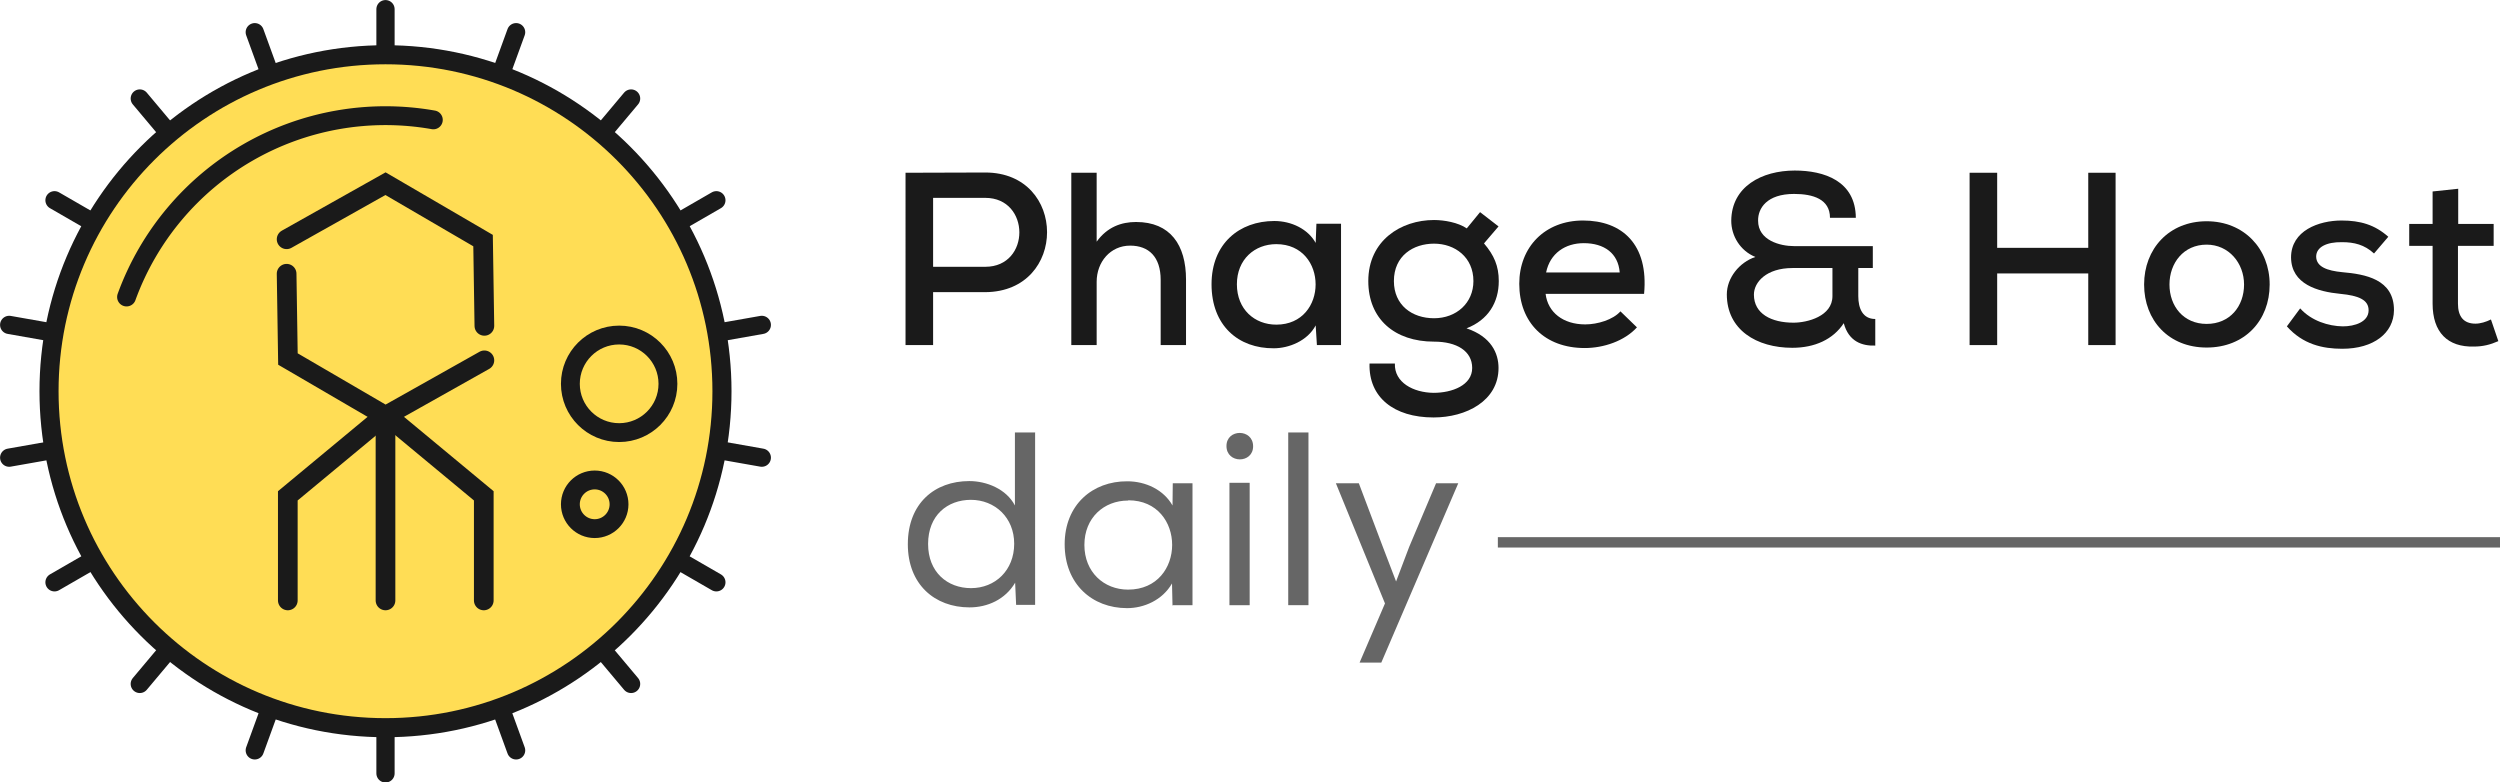 <?xml version="1.0" encoding="UTF-8" standalone="no"?>
<!-- Created with Inkscape (http://www.inkscape.org/) -->

<svg
   width="20.96mm"
   height="6.56mm"
   viewBox="0 0 20.96 6.56"
   version="1.1"
   id="svg1296"
   xmlns="http://www.w3.org/2000/svg"
   xmlns:svg="http://www.w3.org/2000/svg">
  <defs
     id="defs1293">
    <rect
       x="31.699"
       y="-2.655"
       width="88.022"
       height="40.515"
       id="rect7407" />
    <rect
       x="470.145"
       y="629.406"
       width="227.656"
       height="71.801"
       id="rect3737" />
    <rect
       x="470.145"
       y="629.406"
       width="227.656"
       height="71.801"
       id="rect5547" />
    <rect
       x="470.145"
       y="629.406"
       width="227.656"
       height="71.801"
       id="rect19171" />
    <rect
       x="470.145"
       y="629.406"
       width="227.656"
       height="71.801"
       id="rect1149" />
    <rect
       x="31.699"
       y="-2.655"
       width="45.441"
       height="43.723"
       id="rect8335" />
    <rect
       x="31.699"
       y="-2.655"
       width="45.441"
       height="43.723"
       id="rect8989" />
    <rect
       x="31.699"
       y="-2.655"
       width="45.441"
       height="43.723"
       id="rect38359" />
    <rect
       x="31.699"
       y="-2.655"
       width="88.022"
       height="40.515"
       id="rect62084" />
    <rect
       x="31.699"
       y="-2.655"
       width="45.441"
       height="43.723"
       id="rect62086" />
  </defs>
  <g
     id="g1055">
    <g
       aria-label="Phage &amp; Host"
       transform="matrix(0.258,0,0,0.258,-0.768,1.695)"
       id="text7405"
       style="font-size:8px;line-height:1.25;white-space:pre;shape-inside:url(#rect7407);fill:#1a1a1a">
      <path
         d="m 33.299,-0.14 h 1.696 c 1.472,0 1.48,2.24 0,2.24 h -1.696 z m 1.696,3.064 c 2.68,-0.016 2.672,-3.888 0,-3.888 -0.856,0 -1.736,0.008 -2.592,0.008 V 4.644 h 0.896 v -1.72 z"
         style="font-family:'Nexa Bold';-inkscape-font-specification:'Nexa Bold, Normal'"
         id="path969" />
      <path
         d="M 37.79,-0.956 V 4.644 h 0.824 v -2.056 c 0,-0.648 0.448,-1.176 1.088,-1.176 0.608,0 0.992,0.368 0.992,1.112 v 2.12 h 0.824 v -2.128 c 0,-1.128 -0.512,-1.872 -1.624,-1.872 -0.472,0 -0.936,0.16 -1.28,0.64 v -2.24 z"
         style="font-family:'Nexa Bold';-inkscape-font-specification:'Nexa Bold, Normal'"
         id="path971" />
      <path
         d="m 45.731,1.324 c -0.248,-0.448 -0.784,-0.712 -1.344,-0.712 -1.136,0 -2.04,0.736 -2.04,2.056 0,1.344 0.872,2.088 2.024,2.08 0.488,0 1.096,-0.24 1.36,-0.744 l 0.04,0.64 h 0.784 c 0,-1.312 0,-2.632 0,-3.944 h -0.8 z m -1.28,0.04 c 1.704,0 1.704,2.616 0,2.616 -0.704,0 -1.28,-0.496 -1.28,-1.312 0,-0.808 0.576,-1.304 1.28,-1.304 z"
         style="font-family:'Nexa Bold';-inkscape-font-specification:'Nexa Bold, Normal'"
         id="path973" />
      <path
         d="m 50.641,0.852 c -0.28,-0.192 -0.736,-0.272 -1.064,-0.272 -1.072,0 -2.136,0.664 -2.136,1.984 0,1.232 0.856,1.968 2.136,1.968 0.736,0 1.24,0.304 1.24,0.856 0,0.56 -0.648,0.808 -1.256,0.808 -0.656,-0.008 -1.28,-0.336 -1.256,-0.952 h -0.824 c -0.032,1.096 0.792,1.752 2.08,1.752 1.056,0 2.112,-0.536 2.112,-1.608 0,-0.472 -0.232,-1.016 -1.04,-1.288 0.704,-0.272 1.048,-0.84 1.048,-1.536 0,-0.488 -0.152,-0.84 -0.48,-1.224 l 0.472,-0.552 -0.6,-0.464 z m -1.064,0.496 c 0.68,0 1.28,0.44 1.28,1.216 0,0.712 -0.552,1.208 -1.28,1.208 -0.712,0 -1.304,-0.424 -1.304,-1.208 0,-0.824 0.632,-1.216 1.304,-1.216 z"
         style="font-family:'Nexa Bold';-inkscape-font-specification:'Nexa Bold, Normal'"
         id="path975" />
      <path
         d="m 56.403,2.98 c 0.152,-1.608 -0.712,-2.384 -1.984,-2.384 -1.232,0 -2.072,0.856 -2.072,2.056 0,1.264 0.832,2.088 2.128,2.088 0.608,0 1.288,-0.224 1.696,-0.672 l -0.536,-0.52 c -0.24,0.272 -0.744,0.424 -1.144,0.424 -0.72,0 -1.216,-0.392 -1.288,-0.992 z m -3.184,-0.696 c 0.128,-0.624 0.624,-0.952 1.224,-0.952 0.664,0 1.12,0.328 1.168,0.952 z"
         style="font-family:'Nexa Bold';-inkscape-font-specification:'Nexa Bold, Normal'"
         id="path977" />
      <path
         d="m 61.228,2.14 c 0.432,0 0.864,0 1.296,0 v 0.912 c 0,0.656 -0.816,0.864 -1.264,0.864 -0.72,0 -1.288,-0.288 -1.288,-0.912 0,-0.4 0.4,-0.864 1.256,-0.864 z m 2.136,0 h 0.472 v -0.712 c -0.856,0 -1.696,0 -2.56,0 -0.448,0 -1.168,-0.184 -1.168,-0.824 -0.008,-0.408 0.288,-0.872 1.168,-0.872 0.616,0 1.168,0.168 1.168,0.776 h 0.84 c -0.008,-1.2 -1.032,-1.536 -1.984,-1.536 -1.072,0 -2.056,0.52 -2.064,1.632 0,0.488 0.288,0.976 0.784,1.176 -0.528,0.176 -0.928,0.688 -0.928,1.216 0,1.152 0.968,1.736 2.128,1.736 0.728,0 1.328,-0.272 1.672,-0.8 0.16,0.6 0.6,0.744 1.024,0.728 v -0.864 c -0.408,0 -0.552,-0.344 -0.552,-0.744 z"
         style="font-family:'Nexa Bold';-inkscape-font-specification:'Nexa Bold, Normal'"
         id="path979" />
      <path
         d="m 71.725,4.644 v -5.6 h -0.888 V 1.484 h -2.96 v -2.44 h -0.896 V 4.644 h 0.896 v -2.328 h 2.96 v 2.328 z"
         style="font-family:'Nexa Bold';-inkscape-font-specification:'Nexa Bold, Normal'"
         id="path981" />
      <path
         d="m 74.684,0.62 c -1.224,0 -2.032,0.896 -2.032,2.056 0,1.168 0.8,2.048 2.032,2.048 1.24,0 2.048,-0.88 2.048,-2.048 0,-1.16 -0.832,-2.056 -2.048,-2.056 z m 0,0.76 c 0.72,0 1.216,0.6 1.216,1.296 0,0.704 -0.456,1.28 -1.216,1.28 -0.752,0 -1.208,-0.576 -1.208,-1.28 0,-0.696 0.456,-1.296 1.208,-1.296 z"
         style="font-family:'Nexa Bold';-inkscape-font-specification:'Nexa Bold, Normal'"
         id="path983" />
      <path
         d="m 80.587,1.124 c -0.44,-0.392 -0.912,-0.528 -1.52,-0.528 -0.736,0 -1.64,0.328 -1.64,1.2 0.008,0.872 0.864,1.112 1.608,1.184 0.584,0.056 0.92,0.192 0.912,0.544 -0.008,0.368 -0.448,0.512 -0.84,0.512 -0.464,-0.008 -1.016,-0.176 -1.384,-0.584 l -0.432,0.584 c 0.52,0.584 1.16,0.728 1.8,0.728 1.024,0 1.672,-0.512 1.68,-1.248 0.008,-1.016 -0.944,-1.176 -1.672,-1.24 -0.504,-0.048 -0.848,-0.176 -0.856,-0.504 0,-0.312 0.336,-0.48 0.84,-0.472 0.392,0 0.728,0.08 1.04,0.368 z"
         style="font-family:'Nexa Bold';-inkscape-font-specification:'Nexa Bold, Normal'"
         id="path985" />
      <path
         d="m 82.027,-0.348 v 1.056 h -0.76 V 1.42 h 0.76 v 1.88 c 0,0.928 0.488,1.416 1.344,1.392 0.28,0 0.52,-0.056 0.792,-0.176 l -0.24,-0.704 c -0.16,0.08 -0.344,0.136 -0.504,0.136 -0.384,0 -0.568,-0.232 -0.568,-0.648 v -1.88 h 1.16 V 0.708 h -1.152 v -1.144 z"
         style="font-family:'Nexa Bold';-inkscape-font-specification:'Nexa Bold, Normal'"
         id="path987" />
    </g>
    <g
       aria-label="daily"
       transform="matrix(0.265,0,0,0.265,-0.882,3.89)"
       id="text8987"
       style="font-size:7.805px;line-height:1.25;white-space:pre;shape-inside:url(#rect8989);fill:#666666">
      <path
         d="M 36.07,-0.997 H 35.438 V 1.313 C 35.165,0.79 34.54,0.541 33.994,0.541 c -1.093,0 -1.944,0.702 -1.944,1.998 0,1.272 0.851,1.998 1.951,1.998 0.57,0 1.132,-0.25 1.444,-0.781 l 0.031,0.702 h 0.601 V -1.005 Z M 34.041,1.134 c 0.765,0 1.374,0.562 1.374,1.389 0,0.843 -0.601,1.405 -1.366,1.405 -0.749,0 -1.358,-0.507 -1.358,-1.397 0,-0.905 0.609,-1.397 1.358,-1.397 z"
         style="font-family:'Nexa Regular';-inkscape-font-specification:'Nexa Regular, Normal'"
         id="path990" />
      <path
         d="m 40.439,4.467 h 0.617 V 0.611 h -0.624 l -0.008,0.702 C 40.142,0.814 39.573,0.548 38.995,0.548 37.894,0.541 37.012,1.29 37.012,2.539 c 0,1.257 0.866,2.022 1.975,2.022 0.531,0 1.116,-0.25 1.421,-0.781 l 0.016,0.702 z M 39.026,1.149 c 1.85,0 1.85,2.826 -0.008,2.826 -0.765,0 -1.382,-0.554 -1.382,-1.413 0,-0.859 0.617,-1.405 1.382,-1.405 z"
         style="font-family:'Nexa Regular';-inkscape-font-specification:'Nexa Regular, Normal'"
         id="path992" />
      <path
         d="m 42.131,-0.568 c 0,0.562 0.843,0.562 0.843,0.008 0,-0.562 -0.843,-0.562 -0.843,-0.008 z m 0.094,1.163 h 0.64 V 4.467 h -0.64 z"
         style="font-family:'Nexa Regular';-inkscape-font-specification:'Nexa Regular, Normal'"
         id="path994" />
      <path
         d="M 44.725,-0.997 H 44.085 V 4.467 h 0.64 z"
         style="font-family:'Nexa Regular';-inkscape-font-specification:'Nexa Regular, Normal'"
         id="path996" />
      <path
         d="M 49.464,0.611 H 48.762 L 47.911,2.625 47.497,3.717 47.076,2.617 46.319,0.611 H 45.593 L 47.146,4.412 46.342,6.285 h 0.687 z"
         style="font-family:'Nexa Regular';-inkscape-font-specification:'Nexa Regular, Normal'"
         id="path998" />
    </g>
    <path
       style="font-size:8px;line-height:1.25;white-space:pre;fill:none;fill-opacity:1;stroke:#666666;stroke-width:0.087;stroke-linecap:butt;stroke-linejoin:miter;stroke-miterlimit:4;stroke-dasharray:none;stroke-opacity:1"
       d="m 12.558,4.547 h 8.402"
       id="path53856" />
    <path
       style="fill:none;stroke:#1a1a1a;stroke-width:0.153;stroke-linecap:round;stroke-linejoin:miter;stroke-miterlimit:4;stroke-dasharray:none;stroke-opacity:1"
       d="M 3.232,0.077 V 6.484"
       id="path58712" />
    <path
       style="fill:none;stroke:#1a1a1a;stroke-width:0.153;stroke-linecap:round;stroke-linejoin:miter;stroke-miterlimit:4;stroke-dasharray:none;stroke-opacity:1"
       d="M 4.327,0.27 2.136,6.291"
       id="path61402" />
    <path
       style="fill:none;stroke:#1a1a1a;stroke-width:0.153;stroke-linecap:round;stroke-linejoin:miter;stroke-miterlimit:4;stroke-dasharray:none;stroke-opacity:1"
       d="M 5.291,0.826 1.172,5.734"
       id="path61404" />
    <path
       style="fill:none;stroke:#1a1a1a;stroke-width:0.153;stroke-linecap:round;stroke-linejoin:miter;stroke-miterlimit:4;stroke-dasharray:none;stroke-opacity:1"
       d="M 6.006,1.679 0.457,4.882"
       id="path61646" />
    <path
       style="fill:none;stroke:#1a1a1a;stroke-width:0.153;stroke-linecap:round;stroke-linejoin:miter;stroke-miterlimit:4;stroke-dasharray:none;stroke-opacity:1"
       d="M 6.387,2.724 0.077,3.837"
       id="path61648" />
    <path
       style="fill:none;stroke:#1a1a1a;stroke-width:0.153;stroke-linecap:round;stroke-linejoin:miter;stroke-miterlimit:4;stroke-dasharray:none;stroke-opacity:1"
       d="M 6.387,3.837 0.077,2.724"
       id="path61730" />
    <path
       style="fill:none;stroke:#1a1a1a;stroke-width:0.153;stroke-linecap:round;stroke-linejoin:miter;stroke-miterlimit:4;stroke-dasharray:none;stroke-opacity:1"
       d="M 6.006,4.882 0.457,1.679"
       id="path61732" />
    <path
       style="fill:none;stroke:#1a1a1a;stroke-width:0.153;stroke-linecap:round;stroke-linejoin:miter;stroke-miterlimit:4;stroke-dasharray:none;stroke-opacity:1"
       d="M 5.291,5.734 1.172,0.826"
       id="path61734" />
    <path
       style="fill:none;stroke:#1a1a1a;stroke-width:0.153;stroke-linecap:round;stroke-linejoin:miter;stroke-miterlimit:4;stroke-dasharray:none;stroke-opacity:1"
       d="M 4.327,6.291 2.136,0.27"
       id="path61736" />
    <circle
       style="fill:#ffdd55;fill-opacity:1;stroke:#1a1a1a;stroke-width:0.16;stroke-linecap:round;stroke-miterlimit:4;stroke-dasharray:none;stroke-opacity:1"
       id="path1140"
       cy="3.28"
       cx="3.232"
       r="2.821" />
    <path
       style="fill:none;stroke:#1a1a1a;stroke-width:0.165;stroke-linecap:round;stroke-linejoin:miter;stroke-miterlimit:4;stroke-dasharray:none;stroke-opacity:1"
       d="m 2.403,2.006 0.829,-0.466 0.818,0.477 0.011,0.715"
       id="path1105" />
    <path
       style="fill:none;stroke:#1a1a1a;stroke-width:0.165;stroke-linecap:round;stroke-linejoin:miter;stroke-miterlimit:4;stroke-dasharray:none;stroke-opacity:1"
       d="M 4.061,3.021 3.232,3.487 2.414,3.01 2.403,2.295"
       id="path1107" />
    <path
       style="fill:none;stroke:#1a1a1a;stroke-width:0.165;stroke-linecap:round;stroke-linejoin:miter;stroke-miterlimit:4;stroke-dasharray:none;stroke-opacity:1"
       d="m 3.232,3.535 v 1.499"
       id="path1109" />
    <path
       style="fill:none;stroke:#1a1a1a;stroke-width:0.165;stroke-linecap:round;stroke-linejoin:miter;stroke-miterlimit:4;stroke-dasharray:none;stroke-opacity:1"
       d="m 3.24,3.48 0.816,0.677 v 0.877"
       id="path1111" />
    <path
       style="fill:none;stroke:#1a1a1a;stroke-width:0.165;stroke-linecap:round;stroke-linejoin:miter;stroke-miterlimit:4;stroke-dasharray:none;stroke-opacity:1"
       d="m 3.229,3.48 -0.816,0.677 v 0.877"
       id="path1114" />
    <circle
       style="fill:none;stroke:#1a1a1a;stroke-width:0.158;stroke-linecap:round;stroke-miterlimit:4;stroke-dasharray:none;stroke-opacity:1"
       id="path2452"
       cy="3.218"
       cx="5.191"
       r="0.409" />
    <circle
       style="fill:none;stroke:#1a1a1a;stroke-width:0.158;stroke-linecap:round;stroke-miterlimit:4;stroke-dasharray:none;stroke-opacity:1"
       id="circle2534"
       cy="4.228"
       cx="4.986"
       r="0.204" />
    <path
       style="fill:none;stroke:#1a1a1a;stroke-width:0.158;stroke-linecap:round;stroke-miterlimit:4;stroke-dasharray:none;stroke-opacity:1"
       id="circle2814"
       d="M 1.061,2.49 A 2.31,2.31 0 0 1 3.633,1.005" />
  </g>
</svg>
